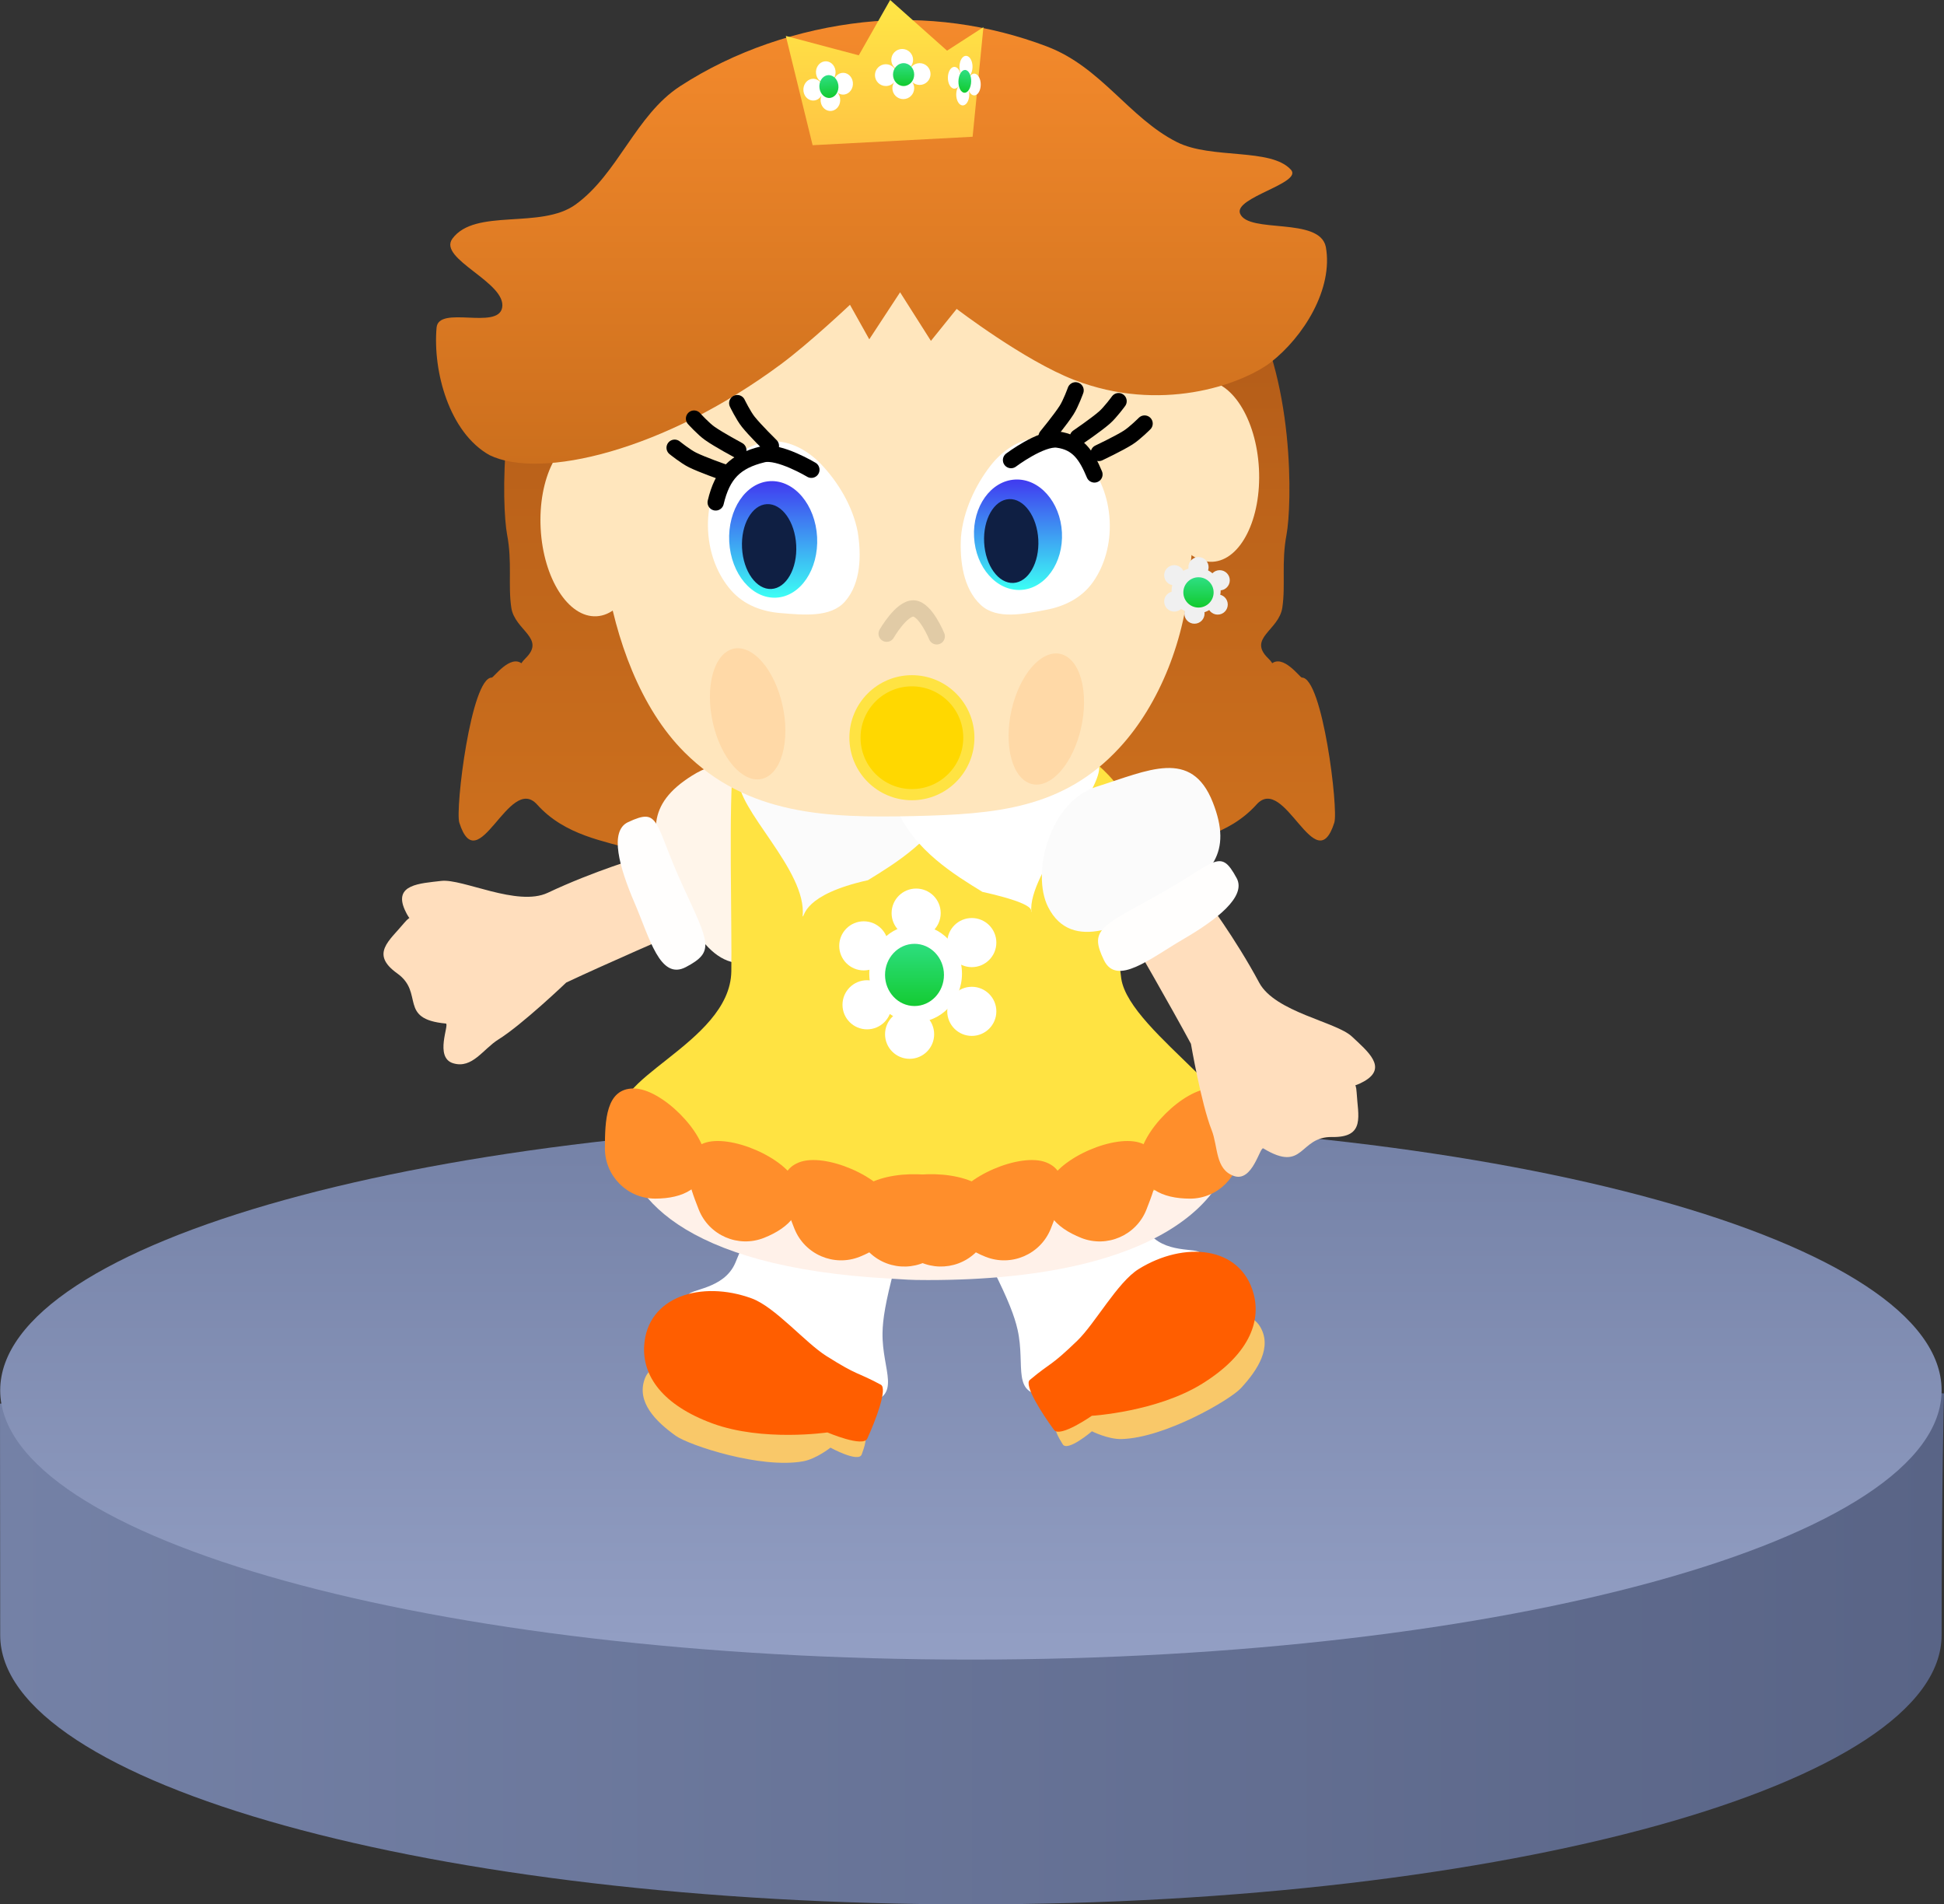 <svg version="1.1" xmlns="http://www.w3.org/2000/svg" xmlns:xlink="http://www.w3.org/1999/xlink" width="119.159" height="116.703" viewBox="0,0,119.159,116.703"><rect x="0" y="0" width="119.159" height="116.703" fill="#333333" stroke="none"/><defs><linearGradient x1="249.995" y1="162.747" x2="249.995" y2="198.72" gradientUnits="userSpaceOnUse" id="color-1"><stop offset="0" stop-color="#af5918"/><stop offset="1" stop-color="#cc6f1d"/></linearGradient><linearGradient x1="221.921" y1="162.747" x2="221.921" y2="198.72" gradientUnits="userSpaceOnUse" id="color-2"><stop offset="0" stop-color="#af5918"/><stop offset="1" stop-color="#cc6f1d"/></linearGradient><linearGradient x1="180.988" y1="247.167" x2="300.147" y2="247.167" gradientUnits="userSpaceOnUse" id="color-3"><stop offset="0" stop-color="#7481a6"/><stop offset="1" stop-color="#596486"/></linearGradient><linearGradient x1="240.5" y1="217" x2="240.5" y2="250" gradientUnits="userSpaceOnUse" id="color-4"><stop offset="0" stop-color="#7481a6"/><stop offset="1" stop-color="#939fc4"/></linearGradient><linearGradient x1="237.043" y1="206.135" x2="237.043" y2="209.948" gradientUnits="userSpaceOnUse" id="color-5"><stop offset="0" stop-color="#2dde7f"/><stop offset="1" stop-color="#14cb32"/></linearGradient><linearGradient x1="254.519" y1="165.171" x2="254.688" y2="168.379" gradientUnits="userSpaceOnUse" id="color-6"><stop offset="0" stop-color="#ffe642"/><stop offset="1" stop-color="#ffe743"/></linearGradient><linearGradient x1="215.898" y1="166.406" x2="215.659" y2="170.93" gradientUnits="userSpaceOnUse" id="color-7"><stop offset="0" stop-color="#cfbb36"/><stop offset="1" stop-color="#ffe743"/></linearGradient><linearGradient x1="235.023" y1="149.529" x2="235.023" y2="176.713" gradientUnits="userSpaceOnUse" id="color-8"><stop offset="0" stop-color="#f48a2c"/><stop offset="1" stop-color="#cc6f1d"/></linearGradient><linearGradient x1="254.45" y1="183.673" x2="254.45" y2="185.529" gradientUnits="userSpaceOnUse" id="color-9"><stop offset="0" stop-color="#2edf83"/><stop offset="1" stop-color="#12ca2e"/></linearGradient><linearGradient x1="243.387" y1="177.682" x2="243.387" y2="184.453" gradientUnits="userSpaceOnUse" id="color-10"><stop offset="0" stop-color="#403af0"/><stop offset="1" stop-color="#3cfff5"/></linearGradient><linearGradient x1="228.38" y1="177.78" x2="228.38" y2="184.926" gradientUnits="userSpaceOnUse" id="color-11"><stop offset="0" stop-color="#403af0"/><stop offset="1" stop-color="#3cfff5"/></linearGradient><linearGradient x1="235.212" y1="148.297" x2="235.212" y2="157.196" gradientUnits="userSpaceOnUse" id="color-12"><stop offset="0" stop-color="#ffe746"/><stop offset="1" stop-color="#ffc443"/></linearGradient><linearGradient x1="236.375" y1="152.166" x2="236.375" y2="153.569" gradientUnits="userSpaceOnUse" id="color-13"><stop offset="0" stop-color="#2edf83"/><stop offset="1" stop-color="#12ca2e"/></linearGradient><linearGradient x1="231.706" y1="152.907" x2="231.887" y2="154.295" gradientUnits="userSpaceOnUse" id="color-14"><stop offset="0" stop-color="#2edf83"/><stop offset="1" stop-color="#12ca2e"/></linearGradient><linearGradient x1="240.223" y1="152.6" x2="240.029" y2="153.965" gradientUnits="userSpaceOnUse" id="color-15"><stop offset="0" stop-color="#2edf83"/><stop offset="1" stop-color="#12ca2e"/></linearGradient></defs><g transform="translate(-180.988,-148.297)"><g data-paper-data="{&quot;isPaintingLayer&quot;:true}" fill-rule="nonzero" stroke-linejoin="miter" stroke-miterlimit="10" stroke-dasharray="" stroke-dashoffset="0" style="mix-blend-mode: normal"><g stroke="none" stroke-width="1" stroke-linecap="round"><path d="M258.919,188.982c0.711,-0.621 1.756,0.839 1.866,0.838c1.27,-0.017 2.251,8.069 1.991,8.889c-1.148,3.613 -3.038,-3.031 -4.767,-1.111c-1.728,1.92 -4.135,2.222 -5.991,2.801c-1.855,0.579 -2.628,0.629 -4.933,0.605c-2.305,-0.024 -4.636,-0.181 -5.844,-0.717c-0.201,-0.089 -0.108,-1.765 -0.368,-1.756c-1.303,0.042 -3.515,2.654 -4.352,1.529c-0.435,-0.585 -2.766,-8.853 -3.029,-8.992c-0.343,-0.181 4.113,5.167 3.243,3.16c-1.537,-3.544 -4.469,0.956 -2.425,-8.12c2.044,-9.076 3.22,-16.518 9.14,-21.689c3.561,-2.964 10.697,-2.977 13.821,1.986c3.124,4.962 2.902,12.924 2.577,14.646c-0.325,1.722 -0.051,3.075 -0.258,4.48c-0.208,1.405 -2.15,1.866 -0.863,3.115c1.287,1.249 -1.322,1.66 0.194,0.335z" data-paper-data="{&quot;index&quot;:null}" fill="url(#color-1)"/><path d="M213.191,188.647c1.287,-1.249 -0.656,-1.71 -0.863,-3.115c-0.208,-1.405 0.067,-2.759 -0.258,-4.48c-0.325,-1.722 -0.547,-9.683 2.577,-14.646c3.124,-4.962 10.26,-4.95 13.821,-1.986c5.919,5.171 7.095,12.613 9.14,21.689c2.044,9.076 -0.888,4.576 -2.425,8.12c-0.871,2.007 3.586,-3.341 3.243,-3.16c-0.263,0.139 -2.594,8.406 -3.029,8.992c-0.837,1.125 -3.048,-1.488 -4.352,-1.529c-0.26,-0.008 -0.167,1.667 -0.368,1.756c-1.209,0.536 -3.54,0.693 -5.844,0.717c-2.305,0.024 -3.077,-0.027 -4.933,-0.605c-1.855,-0.579 -4.262,-0.881 -5.991,-2.801c-1.728,-1.92 -3.619,4.724 -4.767,1.111c-0.261,-0.82 0.721,-8.906 1.991,-8.889c0.11,0.001 1.155,-1.459 1.866,-0.838c1.516,1.325 -1.093,0.914 0.194,-0.335z" data-paper-data="{&quot;index&quot;:null}" fill="url(#color-2)"/></g><g data-paper-data="{&quot;origPos&quot;:null}" stroke="none" stroke-width="0" stroke-linecap="butt"><path d="M300,248.5c0,9.113 -26.639,16.5 -59.5,16.5c-32.861,0 -59.5,-7.387 -59.5,-16.5c0,-3.062 -0.012,-14.185 -0.012,-14.185l60.179,-4.982l58.98,4.359c0,0 -0.147,5.695 -0.147,14.808z" data-paper-data="{&quot;origPos&quot;:null}" fill="url(#color-3)"/><path d="M300,233.5c0,9.113 -26.639,16.5 -59.5,16.5c-32.861,0 -59.5,-7.387 -59.5,-16.5c0,-9.113 26.639,-16.5 59.5,-16.5c32.861,0 59.5,7.387 59.5,16.5z" data-paper-data="{&quot;origPos&quot;:null}" fill="url(#color-4)"/></g><g data-paper-data="{&quot;index&quot;:null}" stroke="none" stroke-width="3.5" stroke-linecap="butt"><path d="M211.542,211.995c-0.95,0.593 -1.604,1.815 -2.777,1.461c-1.173,-0.354 -0.206,-2.412 -0.451,-2.435c-2.948,-0.274 -1.299,-1.874 -2.976,-3.071c-1.677,-1.197 -0.485,-1.993 0.423,-3.092c0.908,-1.099 0.737,0.759 0.039,-0.804c-0.698,-1.562 0.923,-1.617 2.232,-1.773c1.309,-0.156 4.673,1.605 6.53,0.728c2.839,-1.341 5.738,-2.192 5.738,-2.192l2.251,4.628c0,0 -4.573,1.986 -6.856,3.065c0,0 -2.695,2.576 -4.153,3.486z" data-paper-data="{&quot;origRot&quot;:0,&quot;index&quot;:null}" fill="#ffdebd"/><g><path d="M223.422,195.819c3.041,-1.898 4.349,0.795 6.295,3.466c1.784,2.448 0.071,6.662 -2,7.698c-2.855,1.428 -4.487,-1.95 -5.681,-4.733c-1.194,-2.783 -1.454,-4.659 1.386,-6.431z" data-paper-data="{&quot;origRot&quot;:0,&quot;origPos&quot;:null}" fill="#fff5ea"/><path d="M219.485,198.68c2.001,-0.936 1.559,0 3.379,3.956c1.597,3.472 1.948,3.984 0.168,4.924c-1.591,0.841 -2.227,-1.79 -3.151,-3.938c-0.924,-2.148 -1.564,-4.396 -0.396,-4.942z" data-paper-data="{&quot;origRot&quot;:0,&quot;origPos&quot;:null}" fill="#fffefd"/></g></g><g data-paper-data="{&quot;index&quot;:null}" stroke="none" stroke-width="0" stroke-linecap="butt"><path d="M251.322,223.741c1.014,1.447 3.073,0.98 3.23,1.349c0.634,1.494 0.584,2.856 -1.275,4.9c-2.302,2.533 -4.614,3.713 -8.035,3.8c-2.33,0.06 -1.368,-1.74 -1.882,-4.013c-0.185,-0.816 -0.558,-1.801 -1.499,-3.68c-1.177,-2.35 -2.499,-7.14 -2.499,-7.14c0,0 1.585,-1.355 3.297,-2.456c1.704,-1.071 3.841,-1.428 3.841,-1.428c0,0 2.479,5.323 4.823,8.668z" data-paper-data="{&quot;origPos&quot;:null}" fill="#ffffff"/><path d="M258.207,229.564c0.796,1.28 -0.131,2.693 -1.154,3.8c-0.67,0.726 -4.664,3.05 -7.319,3.121c-0.824,0.022 -1.815,-0.476 -1.815,-0.476c0,0 -1.498,1.278 -1.791,0.797c-0.232,-0.382 -0.644,-1.022 -0.399,-1.448c1.056,-1.833 4.808,-4.164 6.604,-5.281c2.466,-1.534 5.096,-1.763 5.874,-0.512z" data-paper-data="{&quot;origPos&quot;:null}" fill="#f9c869"/><path d="M257.826,227.572c0.483,1.777 -0.35,3.781 -3.138,5.515c-2.788,1.734 -6.775,1.972 -6.775,1.972c0,0 -1.952,1.362 -2.315,0.869c-0.751,-1.019 -1.858,-2.756 -1.488,-3.065c1.366,-1.143 1.21,-0.764 2.907,-2.401c1.099,-1.06 2.466,-3.585 3.762,-4.392c2.788,-1.734 6.251,-1.424 7.047,1.502z" data-paper-data="{&quot;origPos&quot;:null}" fill="#ff5e00"/></g><g data-paper-data="{&quot;index&quot;:null}" stroke="none" stroke-width="0" stroke-linecap="butt"><path d="M226.057,225.695c1.612,-3.752 2.952,-9.469 2.952,-9.469c0,0 2.165,-0.086 4.052,0.614c1.9,0.728 3.728,1.732 3.728,1.732c0,0 -0.317,4.96 -0.989,7.5c-0.538,2.032 -0.703,3.072 -0.717,3.908c-0.04,2.331 1.269,3.896 -1.024,4.313c-3.367,0.612 -5.871,-0.071 -8.641,-2.081c-2.236,-1.622 -2.563,-2.945 -2.248,-4.537c0.078,-0.393 2.189,-0.356 2.886,-1.98z" data-paper-data="{&quot;origPos&quot;:null}" fill="#ffffff"/><path d="M220.505,232.801c0.507,-1.383 3.128,-1.696 5.855,-0.697c1.986,0.727 6.135,2.244 7.543,3.823c0.327,0.367 0.055,1.078 -0.095,1.499c-0.188,0.531 -1.916,-0.414 -1.916,-0.414c0,0 -0.868,0.69 -1.679,0.837c-2.614,0.473 -6.998,-0.989 -7.802,-1.562c-1.227,-0.875 -2.423,-2.069 -1.905,-3.485z" data-paper-data="{&quot;origPos&quot;:null}" fill="#f9c869"/><path d="M220.472,230.773c0.182,-3.027 3.509,-4.037 6.592,-2.908c1.434,0.525 3.287,2.719 4.579,3.532c1.996,1.256 1.765,0.917 3.336,1.757c0.425,0.227 -0.304,2.153 -0.831,3.304c-0.255,0.556 -2.444,-0.379 -2.444,-0.379c0,0 -3.952,0.581 -7.035,-0.548c-3.083,-1.129 -4.307,-2.92 -4.197,-4.758z" data-paper-data="{&quot;origPos&quot;:null}" fill="#ff5e00"/></g><path d="M256.513,218.083c0,3.566 -4.382,8.658 -18.636,8.658c-1.25,0 -1.244,-0.031 -2.335,-0.09c-12.899,-0.695 -16.301,-5.28 -16.301,-8.568c0,-3.566 8.344,-6.457 18.636,-6.457c10.292,0 18.636,2.891 18.636,6.457z" fill="#fff1e9" stroke="none" stroke-width="0" stroke-linecap="butt"/><path d="M249.717,208.268c0.512,3.404 9.336,8.233 6.756,10.492c-3.192,2.795 -12.696,5.037 -17.955,5.037c-6.316,0 -16.07,-1.726 -19.215,-6.728c-1.59,-2.529 6.43,-4.783 6.512,-9.235c0.047,-2.557 -0.176,-10.782 0.129,-12.645c1.247,-7.609 5.292,-3.781 13.516,-3.669c5.845,0.079 9.884,4.577 9.905,4.809c0.229,2.505 -0.012,9.527 0.351,11.94z" fill="#ffe342" stroke="none" stroke-width="0" stroke-linecap="butt"/><g stroke="none" stroke-width="0" stroke-linecap="butt"><path d="M239.416,197.194c-1.053,2.499 -3.568,4.024 -5.226,5.042c-3.984,0.889 -3.859,2.224 -4.005,2.226c0.298,-2.846 -4.137,-6.616 -3.915,-8.519c0.595,-5.111 6.375,-5.629 12.961,-5.675c0.45,1.334 1.237,4.427 0.184,6.926z" fill="#fbfbfb"/><path d="M236.161,190.982c7.038,0.05 11.9,-1.337 12.202,4.328c0.086,1.609 -4.399,6.546 -4.156,8.867c-0.146,-0.002 0.666,-0.406 -3.005,-1.226c-1.658,-1.018 -4.173,-2.543 -5.226,-5.042c-1.053,-2.499 -0.266,-5.592 0.184,-6.926z" data-paper-data="{&quot;index&quot;:null}" fill="#ffffff"/></g><g fill="#ff8e2b" stroke="none" stroke-width="0" stroke-linecap="butt"><g><path d="M218.067,218.669c0,-1.702 0.059,-3.669 1.761,-3.669c1.702,0 4.402,2.7 4.402,4.402c0,1.702 -1.38,2.348 -3.082,2.348c-1.702,0 -3.082,-1.38 -3.082,-3.082z"/><path d="M223.819,222.422c-0.625,-1.583 -1.292,-3.434 0.291,-4.059c1.583,-0.625 5.086,0.895 5.711,2.478c0.625,1.583 -0.421,2.69 -2.004,3.315c-1.583,0.625 -3.373,-0.152 -3.998,-1.735z"/></g><g><path d="M229.682,223.593c-0.631,-1.581 -1.305,-3.429 0.276,-4.06c1.581,-0.631 5.09,0.876 5.721,2.457c0.631,1.581 -0.411,2.692 -1.992,3.323c-1.581,0.631 -3.373,-0.139 -4.004,-1.72z"/><path d="M236.415,224.945c-1.167,-1.239 -2.473,-2.71 -1.234,-3.878c1.239,-1.167 5.056,-1.054 6.223,0.185c1.167,1.239 0.606,2.655 -0.632,3.822c-1.239,1.167 -3.189,1.109 -4.356,-0.129z"/></g></g><g data-paper-data="{&quot;index&quot;:null}" fill="#ff8e2b" stroke="none" stroke-width="0" stroke-linecap="butt"><g><path d="M253.929,221.751c-1.702,0 -3.082,-0.646 -3.082,-2.348c0,-1.702 2.7,-4.402 4.402,-4.402c1.702,0 1.761,1.967 1.761,3.669c0,1.702 -1.38,3.082 -3.082,3.082z"/><path d="M247.261,224.157c-1.583,-0.625 -2.629,-1.732 -2.004,-3.315c0.625,-1.583 4.128,-3.103 5.711,-2.478c1.583,0.625 0.916,2.476 0.291,4.059c-0.625,1.583 -2.415,2.36 -3.998,1.735z"/></g><g><path d="M241.392,225.313c-1.581,-0.631 -2.623,-1.742 -1.992,-3.323c0.631,-1.581 4.14,-3.088 5.721,-2.457c1.581,0.631 0.906,2.479 0.276,4.06c-0.631,1.581 -2.424,2.351 -4.004,1.72z"/><path d="M234.306,225.075c-1.239,-1.167 -1.8,-2.583 -0.632,-3.822c1.167,-1.239 4.984,-1.352 6.223,-0.185c1.239,1.167 -0.067,2.639 -1.234,3.878c-1.167,1.239 -3.117,1.296 -4.356,0.129z"/></g></g><g data-paper-data="{&quot;index&quot;:null}" stroke="none" stroke-width="3.5" stroke-linecap="butt"><path d="M255.251,217.536c-0.631,-1.598 -1.264,-5.273 -1.264,-5.273c-1.194,-2.226 -3.687,-6.543 -3.687,-6.543l4.563,-2.38c0,0 1.824,2.409 3.308,5.176c0.971,1.81 4.722,2.396 5.681,3.3c0.959,0.904 2.23,1.913 0.739,2.753c-1.491,0.84 -0.523,-0.755 -0.447,0.669c0.076,1.424 0.56,2.773 -1.5,2.737c-2.06,-0.036 -1.687,2.231 -4.219,0.698c-0.211,-0.128 -0.658,2.102 -1.811,1.688c-1.153,-0.414 -0.951,-1.784 -1.362,-2.826z" data-paper-data="{&quot;origRot&quot;:0,&quot;index&quot;:null}" fill="#ffdebd"/><g><path d="M255.328,197.466c1.228,3.114 -0.097,4.466 -2.713,5.993c-2.616,1.527 -5.937,3.271 -7.382,0.424c-1.049,-2.065 0.083,-6.471 2.973,-7.377c3.154,-0.989 5.807,-2.375 7.122,0.96z" data-paper-data="{&quot;origRot&quot;:0,&quot;origPos&quot;:null}" fill="#fbfbfb"/><path d="M256.789,202.108c0.614,1.134 -1.238,2.561 -3.259,3.737c-2.021,1.176 -4.097,2.912 -4.876,1.29c-0.871,-1.815 -0.285,-2.017 3.065,-3.858c3.816,-2.096 4.018,-3.112 5.069,-1.169z" data-paper-data="{&quot;origRot&quot;:0,&quot;origPos&quot;:null}" fill="#fffefd"/></g></g><path d="" data-paper-data="{&quot;index&quot;:null}" fill="#4eddff" stroke="none" stroke-width="2.028" stroke-linecap="butt"/><path d="" data-paper-data="{&quot;index&quot;:null}" fill="#4eddff" stroke="none" stroke-width="2.028" stroke-linecap="butt"/><path d="" data-paper-data="{&quot;index&quot;:null}" fill="#ffd7a5" stroke="none" stroke-width="2.028" stroke-linecap="butt"/><path d="" data-paper-data="{&quot;index&quot;:null}" fill="#ffd7a5" stroke="none" stroke-width="2.028" stroke-linecap="butt"/><g stroke="none" stroke-width="1" stroke-linecap="butt"><path d="M239.953,207.966c0,1.644 -1.272,2.976 -2.841,2.976c-1.569,0 -2.841,-1.332 -2.841,-2.976c0,-1.644 1.272,-2.976 2.841,-2.976c1.569,0 2.841,1.332 2.841,2.976z" data-paper-data="{&quot;index&quot;:null}" fill="#ffffff"/><path d="M235.238,211.678c0,-0.831 0.674,-1.505 1.505,-1.505c0.831,0 1.505,0.674 1.505,1.505c0,0.831 -0.674,1.505 -1.505,1.505c-0.831,0 -1.505,-0.674 -1.505,-1.505z" data-paper-data="{&quot;index&quot;:null}" fill="#ffffff"/><path d="M239.05,210.274c0,-0.831 0.674,-1.505 1.505,-1.505c0.831,0 1.505,0.674 1.505,1.505c0,0.831 -0.674,1.505 -1.505,1.505c-0.831,0 -1.505,-0.674 -1.505,-1.505z" data-paper-data="{&quot;index&quot;:null}" fill="#ffffff"/><path d="M239.05,206.06c0,-0.831 0.674,-1.505 1.505,-1.505c0.831,0 1.505,0.674 1.505,1.505c0,0.831 -0.674,1.505 -1.505,1.505c-0.831,0 -1.505,-0.674 -1.505,-1.505z" data-paper-data="{&quot;index&quot;:null}" fill="#ffffff"/><path d="M235.639,204.254c0,-0.831 0.674,-1.505 1.505,-1.505c0.831,0 1.505,0.674 1.505,1.505c0,0.831 -0.674,1.505 -1.505,1.505c-0.831,0 -1.505,-0.674 -1.505,-1.505z" data-paper-data="{&quot;index&quot;:null}" fill="#ffffff"/><path d="M232.429,206.261c0,-0.831 0.674,-1.505 1.505,-1.505c0.831,0 1.505,0.674 1.505,1.505c0,0.831 -0.674,1.505 -1.505,1.505c-0.831,0 -1.505,-0.674 -1.505,-1.505z" data-paper-data="{&quot;index&quot;:null}" fill="#ffffff"/><path d="M232.629,209.872c0,-0.831 0.674,-1.505 1.505,-1.505c0.831,0 1.505,0.674 1.505,1.505c0,0.831 -0.674,1.505 -1.505,1.505c-0.831,0 -1.505,-0.674 -1.505,-1.505z" data-paper-data="{&quot;index&quot;:null}" fill="#ffffff"/><path d="M238.849,208.042c0,1.053 -0.808,1.906 -1.806,1.906c-0.997,0 -1.806,-0.853 -1.806,-1.906c0,-1.053 0.808,-1.906 1.806,-1.906c0.997,0 1.806,0.853 1.806,1.906z" data-paper-data="{&quot;index&quot;:null}" fill="url(#color-5)"/></g><g><path d="M218.775,167.354c3.259,-4.628 9.921,-6.069 15.472,-6.344c6.056,-0.16 13.53,0.417 17.596,5.101c3.878,4.471 2.588,11.602 2.071,17.351c-0.25,3.896 -1.816,7.961 -4.301,10.653c-3.452,3.756 -7.614,4.077 -12.625,4.193c-5.296,0.121 -10.19,-0.056 -14.05,-3.915c-2.704,-2.705 -4.212,-6.926 -4.833,-10.925c-0.804,-5.256 -2.442,-11.69 0.669,-16.114z" data-paper-data="{&quot;index&quot;:null}" fill="#ffe6bd" stroke="none" stroke-width="1" stroke-linecap="round"/><path d="M235.337,187.13c0,0 0.905,-1.578 1.652,-1.546c0.735,0.03 1.417,1.708 1.417,1.708" data-paper-data="{&quot;index&quot;:null}" fill="none" stroke="#e1cba6" stroke-width="1" stroke-linecap="round"/><path d="M254.732,171.636c0.864,-0.046 1.68,0.534 2.299,1.508c0.62,0.973 1.044,2.34 1.125,3.87c0.081,1.529 -0.197,2.934 -0.711,3.967c-0.513,1.033 -1.263,1.696 -2.128,1.742c-0.864,0.046 -1.68,-0.534 -2.299,-1.508c-0.62,-0.973 -1.044,-2.34 -1.125,-3.87c-0.081,-1.53 0.197,-2.934 0.711,-3.967c0.513,-1.033 1.263,-1.696 2.128,-1.742z" data-paper-data="{&quot;index&quot;:null}" fill="#ffe6bd" stroke="none" stroke-width="1" stroke-linecap="butt"/><path d="M216.967,174.976c0.864,-0.046 1.68,0.534 2.299,1.508c0.62,0.973 1.044,2.34 1.125,3.87c0.081,1.529 -0.197,2.934 -0.711,3.967c-0.513,1.033 -1.263,1.696 -2.128,1.742c-0.864,0.046 -1.68,-0.534 -2.299,-1.508c-0.62,-0.973 -1.044,-2.34 -1.125,-3.87c-0.081,-1.53 0.197,-2.934 0.711,-3.967c0.513,-1.033 1.263,-1.696 2.128,-1.742z" data-paper-data="{&quot;index&quot;:null}" fill="#ffe6bd" stroke="none" stroke-width="1" stroke-linecap="butt"/><path d="M255.394,165.125c0.12,0.072 0.199,0.231 0.231,0.34c0.102,0.354 0.136,0.761 0.14,1.091c0.003,0.376 0.033,0.772 -0.105,1.121c-0.099,0.249 -0.322,0.418 -0.528,0.561c-0.133,0.083 -0.439,0.207 -0.446,0.089c-0.014,-0.261 0.287,-0.559 0.366,-0.839c0.082,-0.291 0.097,-0.599 0.116,-0.9c0.024,-0.375 -0.054,-0.846 0.015,-1.263c0.017,-0.1 0.121,-0.195 0.211,-0.2z" data-paper-data="{&quot;index&quot;:null}" fill="url(#color-6)" stroke="none" stroke-width="1" stroke-linecap="round"/><path d="M216.806,166.72c0.039,-0.138 0.198,-0.256 0.325,-0.249c0.158,0.118 0.245,0.353 0.274,0.512c0.09,0.512 0.078,1.088 0.034,1.551c-0.051,0.527 -0.068,1.088 -0.313,1.556c-0.176,0.335 -0.514,0.538 -0.824,0.708c-0.199,0.097 -0.646,0.225 -0.639,0.059c0.019,-0.368 0.485,-0.741 0.637,-1.122c0.158,-0.396 0.225,-0.826 0.297,-1.245c0.089,-0.522 0.05,-1.194 0.209,-1.769z" data-paper-data="{&quot;index&quot;:null}" fill="url(#color-7)" stroke="none" stroke-width="1" stroke-linecap="round"/><path d="M245.152,151.143c3.329,1.256 5.033,4.372 7.972,5.86c2.118,1.073 5.773,0.332 6.999,1.703c0.712,0.819 -3.516,1.692 -3.125,2.677c0.508,1.257 4.877,0.18 5.258,2.046c0.462,2.561 -1.35,5.497 -3.394,7.088c-1.863,1.387 -6.77,3.097 -12.028,1.063c-3.074,-1.189 -7.205,-4.353 -7.205,-4.353l-1.579,1.959l-1.89,-2.977l-1.889,2.881l-1.183,-2.115c0,0 -2.475,2.338 -4.222,3.635c-7.16,5.314 -14.744,7.108 -17.879,5.575c-2.465,-1.39 -3.472,-5.129 -3.239,-7.806c0.12,-1.388 3.74,0.145 4.018,-1.217c0.305,-1.554 -3.958,-2.993 -3.05,-4.236c1.39,-1.895 5.425,-0.554 7.552,-2.095c2.608,-1.883 3.68,-5.474 6.401,-7.247c3.317,-2.161 7.289,-3.494 11.224,-3.921c3.837,-0.416 7.722,0.141 11.258,1.478z" data-paper-data="{&quot;index&quot;:null}" fill="url(#color-8)" stroke="none" stroke-width="1" stroke-linecap="round"/><path d="M255.811,184.486c0,0.781 -0.674,1.414 -1.505,1.414c-0.831,0 -1.505,-0.633 -1.505,-1.414c0,-0.781 0.674,-1.414 1.505,-1.414c0.831,0 1.505,0.633 1.505,1.414z" data-paper-data="{&quot;index&quot;:null}" fill="#f0f0f0" stroke="none" stroke-width="1" stroke-linecap="butt"/><path d="M253.584,185.9c0,-0.342 0.277,-0.619 0.619,-0.619c0.342,0 0.619,0.277 0.619,0.619c0,0.342 -0.277,0.619 -0.619,0.619c-0.342,0 -0.619,-0.277 -0.619,-0.619z" data-paper-data="{&quot;index&quot;:null}" fill="#f0f0f0" stroke="none" stroke-width="1" stroke-linecap="butt"/><path d="M255.007,185.343c0,-0.342 0.277,-0.619 0.619,-0.619c0.342,0 0.619,0.277 0.619,0.619c0,0.342 -0.277,0.619 -0.619,0.619c-0.342,0 -0.619,-0.277 -0.619,-0.619z" data-paper-data="{&quot;index&quot;:null}" fill="#f0f0f0" stroke="none" stroke-width="1" stroke-linecap="butt"/><path d="M255.131,183.858c0,-0.342 0.277,-0.619 0.619,-0.619c0.342,0 0.619,0.277 0.619,0.619c0,0.342 -0.277,0.619 -0.619,0.619c-0.342,0 -0.619,-0.277 -0.619,-0.619z" data-paper-data="{&quot;index&quot;:null}" fill="#f0f0f0" stroke="none" stroke-width="1" stroke-linecap="butt"/><path d="M253.832,183.054c0,-0.342 0.277,-0.619 0.619,-0.619c0.342,0 0.619,0.277 0.619,0.619c0,0.342 -0.277,0.619 -0.619,0.619c-0.342,0 -0.619,-0.277 -0.619,-0.619z" data-paper-data="{&quot;index&quot;:null}" fill="#f0f0f0" stroke="none" stroke-width="1" stroke-linecap="butt"/><path d="M252.347,183.549c0,-0.342 0.277,-0.619 0.619,-0.619c0.342,0 0.619,0.277 0.619,0.619c0,0.342 -0.277,0.619 -0.619,0.619c-0.342,0 -0.619,-0.277 -0.619,-0.619z" data-paper-data="{&quot;index&quot;:null}" fill="#f0f0f0" stroke="none" stroke-width="1" stroke-linecap="butt"/><path d="M252.347,185.158c0,-0.342 0.277,-0.619 0.619,-0.619c0.342,0 0.619,0.277 0.619,0.619c0,0.342 -0.277,0.619 -0.619,0.619c-0.342,0 -0.619,-0.277 -0.619,-0.619z" data-paper-data="{&quot;index&quot;:null}" fill="#f0f0f0" stroke="none" stroke-width="1" stroke-linecap="butt"/><path d="M255.378,184.601c0,0.512 -0.415,0.928 -0.928,0.928c-0.512,0 -0.928,-0.415 -0.928,-0.928c0,-0.512 0.415,-0.928 0.928,-0.928c0.512,0 0.928,0.415 0.928,0.928z" data-paper-data="{&quot;index&quot;:null}" fill="url(#color-9)" stroke="none" stroke-width="1" stroke-linecap="butt"/><g data-paper-data="{&quot;index&quot;:null}" stroke-width="1"><path d="M244.563,175.143c1.149,-0.061 2.222,0.474 3.026,1.387c0.803,0.912 1.34,2.203 1.416,3.655c0.077,1.452 -0.321,2.792 -1.024,3.784c-0.704,0.992 -1.774,1.492 -2.864,1.698c-1.367,0.258 -3.024,0.614 -4.004,-0.291c-1.109,-1.023 -1.296,-2.762 -1.224,-4.144c0.133,-1.626 0.9,-3.218 1.808,-4.39c0.682,-0.88 1.715,-1.637 2.864,-1.698z" data-paper-data="{&quot;origPos&quot;:null}" fill="#ffffff" stroke="none" stroke-linecap="round"/><path d="M243.209,177.685c0.743,-0.039 1.437,0.304 1.956,0.891c0.52,0.586 0.866,1.416 0.915,2.349c0.049,0.933 -0.208,1.795 -0.663,2.432c-0.455,0.638 -1.109,1.053 -1.852,1.092c-0.743,0.039 -1.437,-0.304 -1.956,-0.891c-0.52,-0.586 -0.866,-1.416 -0.915,-2.349c-0.049,-0.933 0.208,-1.795 0.663,-2.432c0.455,-0.638 1.109,-1.053 1.852,-1.092z" data-paper-data="{&quot;origPos&quot;:null}" fill="url(#color-10)" stroke="none" stroke-linecap="butt"/><path d="M242.836,178.884c0.459,-0.024 0.888,0.241 1.214,0.691c0.325,0.449 0.544,1.081 0.582,1.789c0.037,0.708 -0.114,1.36 -0.39,1.841c-0.276,0.481 -0.676,0.791 -1.134,0.815c-0.459,0.024 -0.888,-0.241 -1.214,-0.691c-0.325,-0.449 -0.544,-1.081 -0.582,-1.789c-0.037,-0.708 0.114,-1.36 0.39,-1.841c0.276,-0.481 0.676,-0.791 1.134,-0.815z" data-paper-data="{&quot;origPos&quot;:null}" fill="#0f1f43" stroke="none" stroke-linecap="butt"/><g data-paper-data="{&quot;origPos&quot;:null}" fill="none" stroke="#000000" stroke-linecap="round"><path d="M242.961,176.491c0,0 1.844,-1.387 2.85,-1.256c1.255,0.165 1.773,0.967 2.261,2.136" data-paper-data="{&quot;origPos&quot;:null}"/><path d="M251.146,174.254c0,0 -0.606,0.606 -1.017,0.863c-0.569,0.359 -1.789,0.937 -1.789,0.937" data-paper-data="{&quot;origPos&quot;:null}"/><path d="M249.551,172.882c0,0 -0.505,0.692 -0.871,1.009c-0.506,0.442 -1.623,1.203 -1.623,1.203"/><path d="M246.916,172.219c0,0 -0.29,0.806 -0.553,1.213c-0.362,0.567 -1.22,1.609 -1.22,1.609"/></g></g><g data-paper-data="{&quot;index&quot;:null}" stroke-width="1"><path d="M225.415,177.043c0.704,-0.992 1.715,-1.637 2.864,-1.698c1.149,-0.061 2.255,0.583 3.026,1.387c1.026,1.07 1.957,2.572 2.26,4.175c0.218,1.367 0.215,3.115 -0.781,4.249c-0.879,1.004 -2.564,0.824 -3.951,0.711c-1.105,-0.09 -2.222,-0.474 -3.026,-1.387c-0.803,-0.912 -1.34,-2.203 -1.416,-3.655c-0.077,-1.452 0.321,-2.792 1.024,-3.784z" data-paper-data="{&quot;origPos&quot;:null}" fill="#ffffff" stroke="none" stroke-linecap="round"/><path d="M226.343,178.93c0.453,-0.672 1.106,-1.108 1.849,-1.147c0.743,-0.039 1.438,0.326 1.959,0.946c0.521,0.62 0.87,1.497 0.922,2.482c0.052,0.985 -0.203,1.894 -0.656,2.565c-0.453,0.672 -1.106,1.108 -1.849,1.147c-0.743,0.039 -1.438,-0.326 -1.959,-0.946c-0.521,-0.62 -0.87,-1.497 -0.922,-2.482c-0.052,-0.985 0.203,-1.894 0.656,-2.565z" data-paper-data="{&quot;origPos&quot;:null}" fill="url(#color-11)" stroke="none" stroke-linecap="butt"/><path d="M226.861,180.015c0.276,-0.487 0.675,-0.8 1.134,-0.824c0.458,-0.024 0.888,0.245 1.214,0.7c0.325,0.454 0.545,1.095 0.583,1.812c0.038,0.717 -0.113,1.377 -0.389,1.863c-0.276,0.487 -0.675,0.8 -1.134,0.824c-0.459,0.024 -0.888,-0.245 -1.214,-0.7c-0.326,-0.454 -0.545,-1.095 -0.583,-1.812c-0.038,-0.717 0.113,-1.377 0.389,-1.863z" data-paper-data="{&quot;origPos&quot;:null}" fill="#0f1f43" stroke="none" stroke-linecap="butt"/><g data-paper-data="{&quot;origPos&quot;:null}" fill="none" stroke="#000000" stroke-linecap="round"><path d="M224.857,179.085c0.408,-1.718 1.181,-2.536 2.898,-2.949c0.986,-0.236 2.966,0.948 2.966,0.948" data-paper-data="{&quot;origPos&quot;:null}"/><path d="M225.321,177.231c0,0 -1.275,-0.447 -1.878,-0.744c-0.436,-0.212 -1.102,-0.751 -1.102,-0.751" data-paper-data="{&quot;origPos&quot;:null}"/><path d="M226.243,175.887c0,0 -1.19,-0.638 -1.74,-1.025c-0.398,-0.277 -0.973,-0.912 -0.973,-0.912"/><path d="M228.24,175.622c0,0 -0.964,-0.946 -1.383,-1.472c-0.304,-0.377 -0.678,-1.148 -0.678,-1.148"/></g></g><path d="M247.393,190.603c0.242,1.996 -0.579,4.401 -1.833,5.371c-1.254,0.97 -2.467,0.139 -2.709,-1.857c-0.242,-1.996 0.579,-4.401 1.833,-5.371c1.254,-0.97 2.467,-0.139 2.709,1.857z" data-paper-data="{&quot;index&quot;:null}" fill="#ffd9a7" stroke="none" stroke-width="0" stroke-linecap="butt"/><path d="M227.253,188.427c1.254,0.97 2.075,3.375 1.833,5.371c-0.242,1.996 -1.455,2.827 -2.709,1.857c-1.254,-0.97 -2.075,-3.375 -1.833,-5.371c0.242,-1.996 1.455,-2.827 2.709,-1.857z" data-paper-data="{&quot;index&quot;:null}" fill="#ffd9a7" stroke="none" stroke-width="0" stroke-linecap="butt"/><g stroke="none" stroke-linecap="butt"><path d="M233.052,193.505c0,-2.116 1.716,-3.832 3.832,-3.832c2.116,0 3.832,1.716 3.832,3.832c0,2.116 -1.716,3.832 -3.832,3.832c-2.116,0 -3.832,-1.716 -3.832,-3.832z" data-paper-data="{&quot;index&quot;:null}" fill="#ffe342" stroke-width="NaN"/><path d="M233.736,193.505c0,-1.738 1.409,-3.148 3.148,-3.148c1.738,0 3.148,1.409 3.148,3.148c0,1.738 -1.409,3.148 -3.148,3.148c-1.738,0 -3.148,-1.409 -3.148,-3.148z" data-paper-data="{&quot;index&quot;:null}" fill="#ffd800" stroke-width="0"/></g><g stroke="none" stroke-width="1"><path d="M229.156,150.5l4.471,1.188l1.924,-3.391l3.487,3.105l2.23,-1.44l-0.663,6.716l-9.807,0.518z" data-paper-data="{&quot;index&quot;:null}" fill="url(#color-12)" stroke-linecap="round"/><g data-paper-data="{&quot;index&quot;:null}" stroke-linecap="butt"><path d="M236.803,153.207c-0.071,-0.106 -0.113,-0.234 -0.113,-0.372c0,-0.369 0.299,-0.668 0.668,-0.668c0.369,0 0.668,0.299 0.668,0.668c0,0.369 -0.299,0.668 -0.668,0.668c-0.172,0 -0.329,-0.065 -0.447,-0.172c0.071,0.106 0.113,0.234 0.113,0.372c0,0.369 -0.299,0.668 -0.668,0.668c-0.369,0 -0.668,-0.299 -0.668,-0.668c0,-0.148 0.048,-0.284 0.129,-0.395c-0.122,0.159 -0.314,0.261 -0.53,0.261c-0.369,0 -0.668,-0.299 -0.668,-0.668c0,-0.369 0.299,-0.668 0.668,-0.668c0.369,0 0.668,0.299 0.668,0.668c0,0.148 -0.048,0.284 -0.129,0.395c0.122,-0.159 0.314,-0.261 0.53,-0.261c0.172,0 0.329,0.065 0.447,0.172z" data-paper-data="{&quot;origPos&quot;:null}" fill="#ffffff"/><path d="M235.621,151.966c0,-0.369 0.299,-0.668 0.668,-0.668c0.369,0 0.668,0.299 0.668,0.668c0,0.369 -0.299,0.668 -0.668,0.668c-0.369,0 -0.668,-0.299 -0.668,-0.668z" data-paper-data="{&quot;origPos&quot;:null}" fill="#ffffff"/><path d="M237.024,152.868c0,0.387 -0.291,0.701 -0.649,0.701c-0.358,0 -0.649,-0.314 -0.649,-0.701c0,-0.387 0.291,-0.701 0.649,-0.701c0.358,0 0.649,0.314 0.649,0.701z" data-paper-data="{&quot;origPos&quot;:null}" fill="url(#color-13)"/></g><g data-paper-data="{&quot;origRot&quot;:0,&quot;index&quot;:null}" stroke-linecap="butt"><path d="M232.073,153.523c-0.048,-0.365 0.18,-0.704 0.509,-0.757c0.329,-0.053 0.634,0.2 0.681,0.565c0.048,0.365 -0.18,0.704 -0.509,0.757c-0.153,0.025 -0.301,-0.017 -0.42,-0.106c0.077,0.095 0.131,0.216 0.149,0.352c0.048,0.365 -0.18,0.704 -0.509,0.757c-0.329,0.053 -0.634,-0.2 -0.681,-0.565c-0.019,-0.146 0.006,-0.288 0.064,-0.409c-0.088,0.175 -0.246,0.304 -0.438,0.335c-0.329,0.053 -0.634,-0.2 -0.681,-0.565c-0.048,-0.365 0.18,-0.704 0.509,-0.757c0.329,-0.053 0.634,0.2 0.681,0.565c0.019,0.146 -0.006,0.288 -0.064,0.409c0.088,-0.175 0.246,-0.304 0.438,-0.335c0.153,-0.025 0.301,0.017 0.42,0.106c-0.077,-0.095 -0.131,-0.216 -0.149,-0.352z" data-paper-data="{&quot;origPos&quot;:null}" fill="#ffffff"/><path d="M231.009,152.817c-0.048,-0.365 0.18,-0.704 0.509,-0.757c0.329,-0.053 0.634,0.2 0.681,0.565c0.048,0.365 -0.18,0.704 -0.509,0.757c-0.329,0.053 -0.634,-0.2 -0.681,-0.565z" data-paper-data="{&quot;origPos&quot;:null}" fill="#ffffff"/><path d="M232.375,153.508c0.05,0.383 -0.168,0.736 -0.488,0.787c-0.319,0.051 -0.618,-0.218 -0.668,-0.601c-0.05,-0.383 0.168,-0.736 0.488,-0.787c0.319,-0.051 0.618,0.218 0.668,0.601z" data-paper-data="{&quot;origPos&quot;:null}" fill="url(#color-14)"/></g><g data-paper-data="{&quot;origRot&quot;:0,&quot;index&quot;:null}" stroke-linecap="butt"><path d="M240.795,152.826c0.215,0.085 0.348,0.445 0.297,0.804c-0.051,0.359 -0.266,0.581 -0.481,0.496c-0.1,-0.04 -0.183,-0.139 -0.237,-0.27c0.027,0.12 0.034,0.254 0.015,0.388c-0.051,0.359 -0.266,0.581 -0.481,0.496c-0.215,-0.085 -0.348,-0.445 -0.297,-0.804c0.02,-0.144 0.067,-0.266 0.13,-0.355c-0.093,0.127 -0.219,0.182 -0.345,0.132c-0.215,-0.085 -0.348,-0.445 -0.297,-0.804c0.051,-0.359 0.266,-0.581 0.481,-0.496c0.215,0.085 0.348,0.445 0.297,0.804c-0.02,0.144 -0.067,0.266 -0.13,0.355c0.093,-0.127 0.219,-0.182 0.345,-0.132c0.1,0.04 0.183,0.139 0.237,0.27c-0.027,-0.12 -0.034,-0.254 -0.015,-0.388c0.051,-0.359 0.266,-0.581 0.481,-0.496z" data-paper-data="{&quot;origPos&quot;:null}" fill="#ffffff"/><path d="M239.811,152.232c0.051,-0.359 0.266,-0.581 0.481,-0.496c0.215,0.085 0.348,0.445 0.297,0.804c-0.051,0.359 -0.266,0.581 -0.481,0.496c-0.215,-0.085 -0.348,-0.445 -0.297,-0.804z" data-paper-data="{&quot;origPos&quot;:null}" fill="#ffffff"/><path d="M240.504,153.432c-0.053,0.377 -0.266,0.616 -0.475,0.533c-0.209,-0.082 -0.335,-0.455 -0.281,-0.832c0.053,-0.377 0.266,-0.616 0.475,-0.533c0.209,0.082 0.335,0.455 0.281,0.832z" data-paper-data="{&quot;origPos&quot;:null}" fill="url(#color-15)"/></g></g></g></g></g></svg>